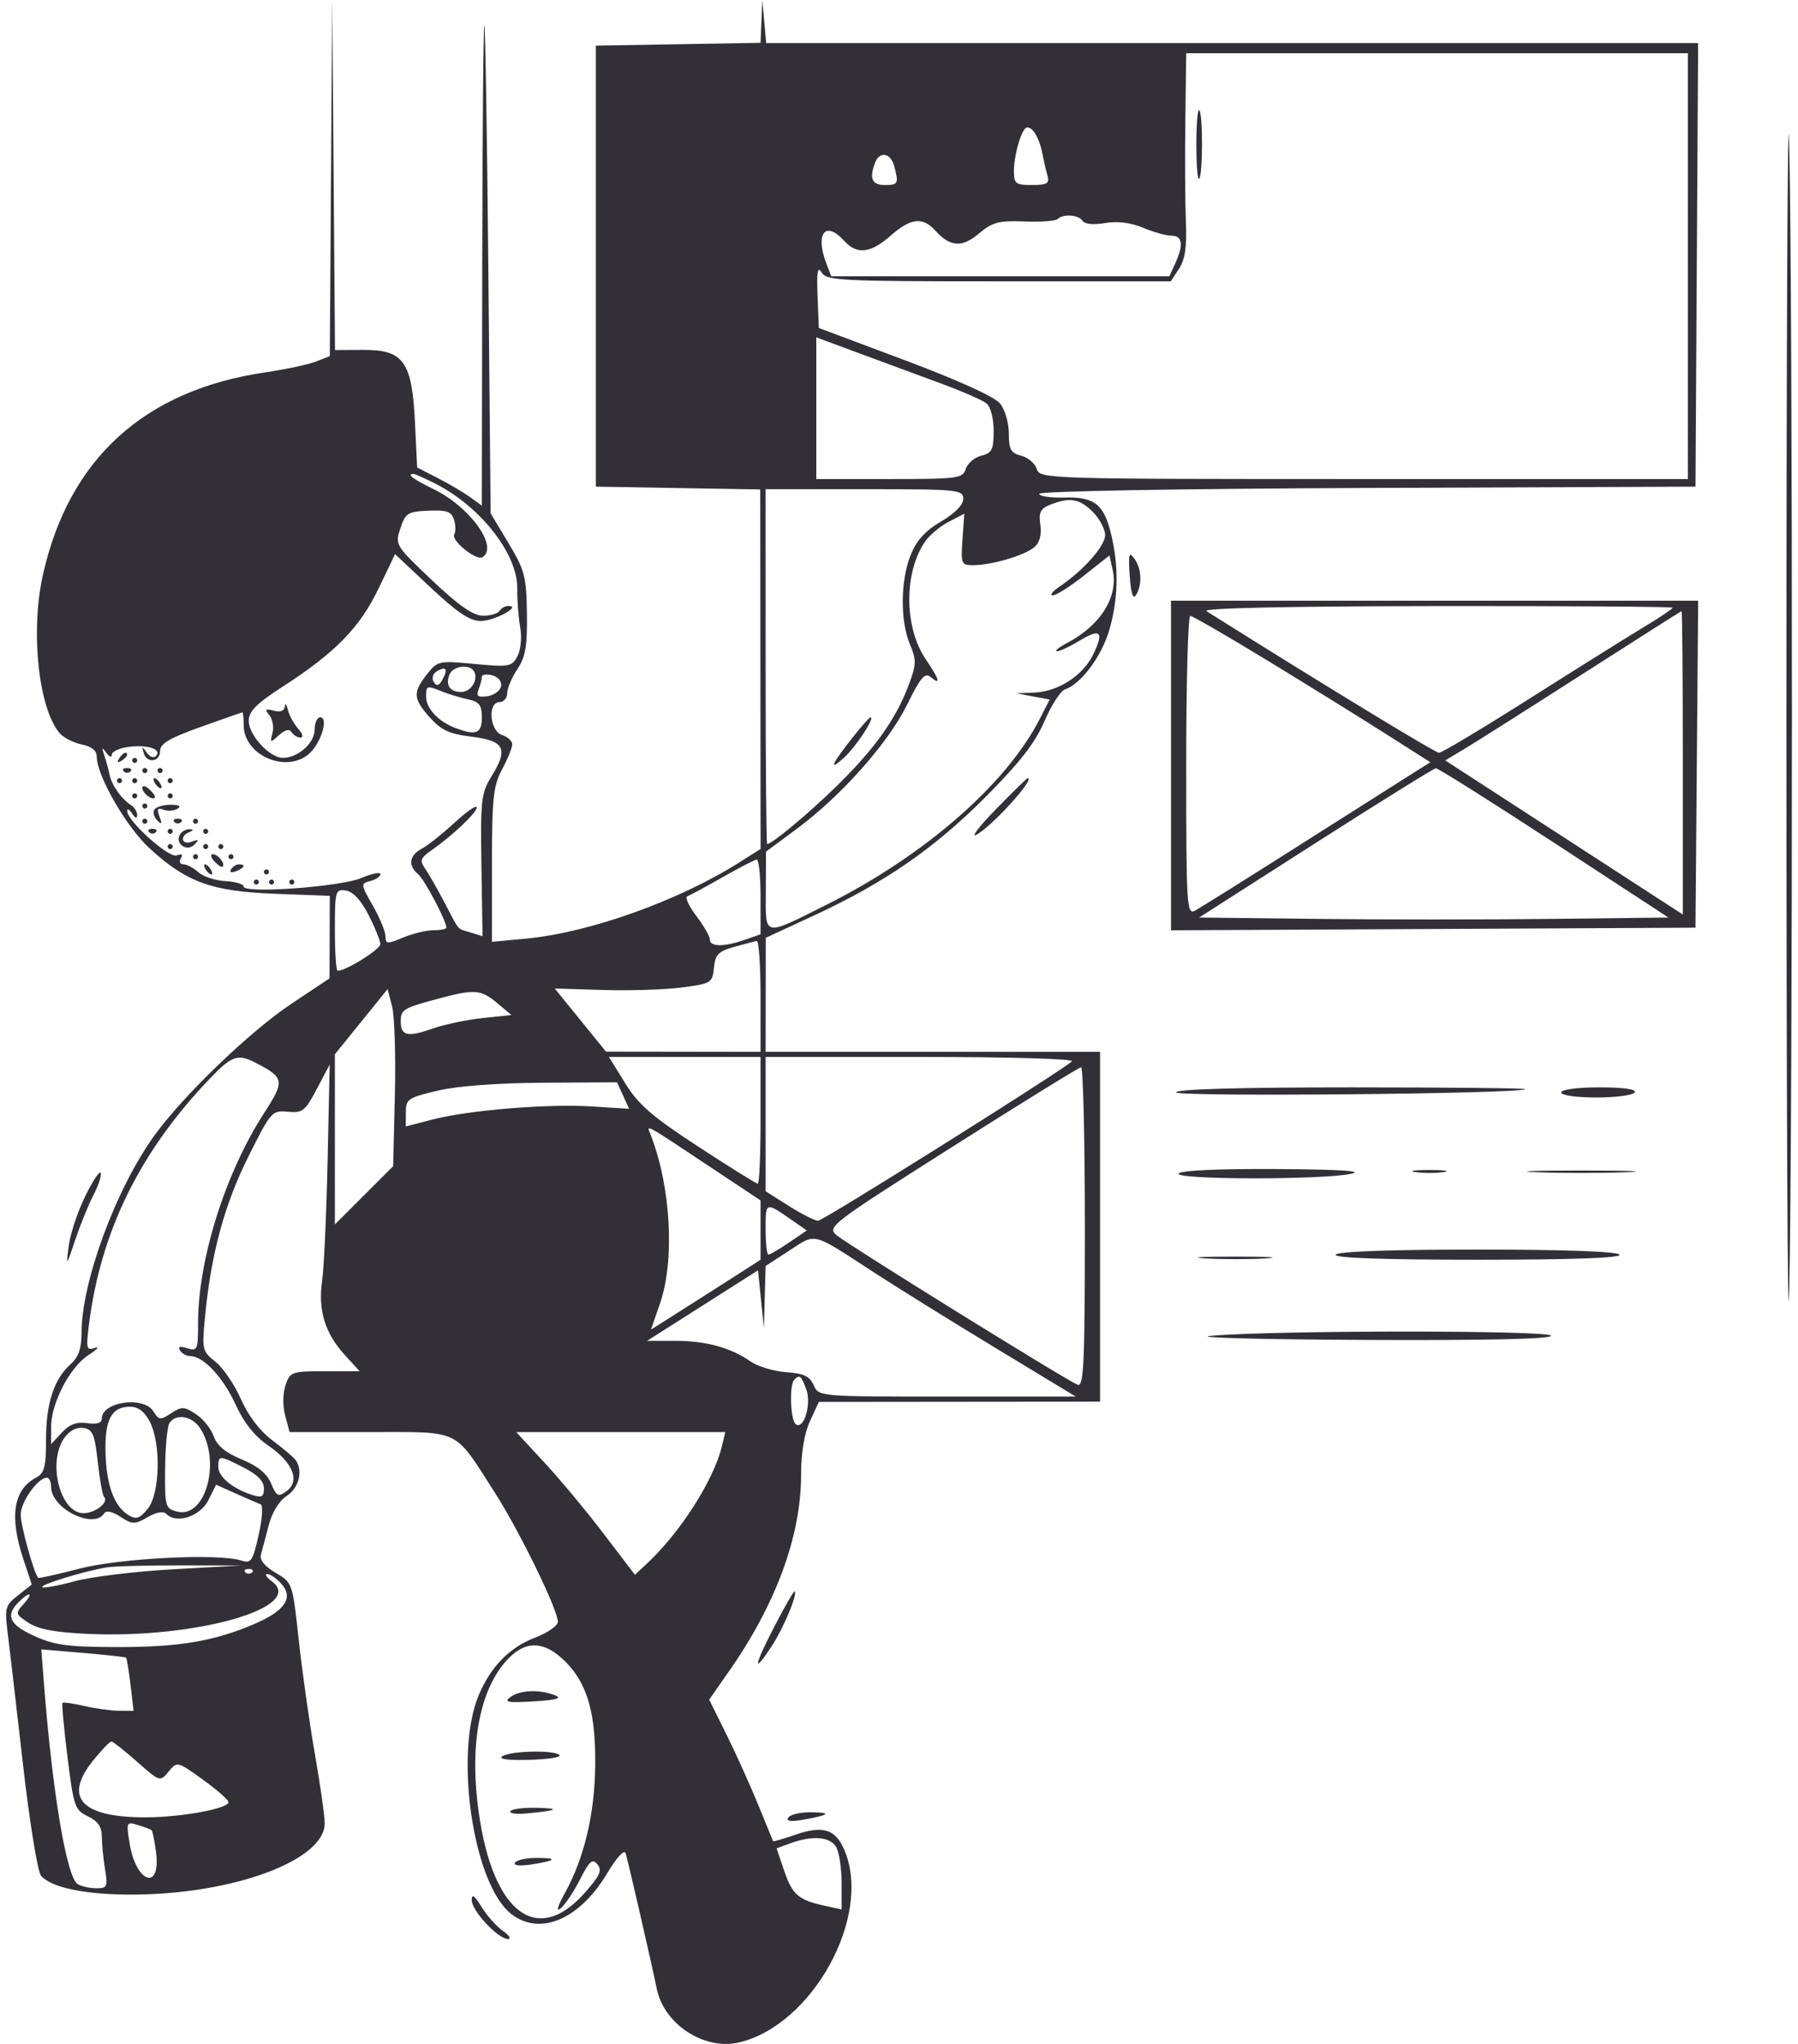 <svg width="264" height="300" viewBox="0 0 264 300" fill="none" xmlns="http://www.w3.org/2000/svg">
<path fill-rule="evenodd" clip-rule="evenodd" d="M48.603 26.138L48.426 52.275L46.38 53.069C45.255 53.506 41.915 54.219 38.957 54.652C21.188 57.256 10.098 67.352 6.299 84.383C4.449 92.674 5.652 104.006 8.763 107.616C9.34 108.285 10.799 109.03 12.006 109.271C13.447 109.559 14.2 110.164 14.201 111.031C14.202 113.835 18.537 121.37 21.956 124.509C27.403 129.511 31.058 130.832 40.428 131.187L48.426 131.489L48.404 137.546L48.383 143.602L42.795 147.322C36.703 151.379 26.922 160.78 22.668 166.667C16.998 174.513 11.968 188.158 11.968 195.689C11.968 197.932 11.523 199.199 10.377 200.22C7.926 202.405 6.76 205.963 6.76 211.261C6.76 215.314 6.522 216.221 5.289 216.882C1.956 218.665 1.348 222.583 3.431 228.854L4.664 232.566L2.647 234.153C0.78 235.621 0.665 236.023 1.111 239.523C1.375 241.602 2.382 250.256 3.348 258.753C4.316 267.267 5.515 274.695 6.019 275.302C7.468 277.049 12.56 278.106 19.409 278.083C34.269 278.032 47.696 273.055 47.675 267.606C47.67 266.517 47.016 261.905 46.22 257.357C45.424 252.81 44.363 245.313 43.863 240.699C42.956 232.331 42.947 232.305 40.459 230.838C38.819 229.87 38.084 228.95 38.315 228.15C38.508 227.482 39.023 225.549 39.461 223.854C39.944 221.983 40.983 220.296 42.109 219.559C43.916 218.375 44.532 215.842 43.393 214.282C43.092 213.871 41.551 212.569 39.969 211.388C38.155 210.035 36.456 207.802 35.37 205.348C34.423 203.206 32.741 200.741 31.634 199.87C29.696 198.345 29.639 198.097 30.104 193.266C30.994 184.033 32.946 176.814 36.451 169.795C39.778 163.132 39.935 162.953 42.252 163.176C44.423 163.385 44.801 163.087 46.522 159.827L48.409 156.251L48.102 170.388C47.932 178.163 47.569 186.096 47.295 188.016C46.681 192.306 47.72 195.696 50.621 198.873L52.807 201.266H47.713C42.822 201.266 42.592 201.347 41.924 203.312C41.517 204.511 41.496 206.359 41.873 207.776L42.517 210.194H54.27C67.829 210.194 66.56 209.585 72.607 219.002C76.268 224.703 81.909 236.253 81.909 238.048C81.909 238.621 80.389 239.669 78.533 240.378C74.828 241.793 72.052 244.628 70.299 248.789C66.655 257.43 69.476 276.527 75.044 280.907C79.245 284.211 85.074 281.757 89.142 274.971C90.565 272.596 91.67 271.398 91.862 272.02C92.242 273.248 95.707 288.327 96.423 291.872C97.48 297.1 103.376 300.97 108.481 299.785C119.264 297.284 128.068 281.325 124.015 271.626C122.698 268.473 120.881 267.884 116.803 269.289C115.035 269.898 113.556 270.328 113.517 270.244C113.477 270.16 112.487 267.747 111.317 264.882C110.147 262.017 108.051 257.377 106.66 254.569L104.129 249.465L107.062 245.269C113.959 235.4 117.623 225.408 117.623 216.469C117.623 213.24 118.091 210.409 118.925 208.597L120.227 205.769L140.875 205.749L161.522 205.73V180.06V154.39H136.969H112.415L112.427 146.02L112.439 137.649L119.527 134.367C129.924 129.552 137.237 124.493 144.806 116.88C149.765 111.893 152.01 108.999 153.363 105.847C154.372 103.497 155.725 101.401 156.369 101.189C158.705 100.417 161.743 96.354 162.872 92.491C164.185 87.997 164.295 83.314 163.196 78.61C162.123 74.021 160.728 72.894 156.286 73.029C154.255 73.091 152.594 72.843 152.594 72.477C152.594 72.095 173.109 71.73 200.771 71.62L248.948 71.429L249.142 38.877L249.336 6.324H180.918H112.5L112.215 3.162L111.93 0L111.801 3.144L111.671 6.287L99.58 6.492L87.489 6.696V39.063V71.429L99.557 71.633L111.625 71.837L111.651 98.221L111.677 124.606L108.512 126.608C99.653 132.211 86.529 136.896 77.258 137.765L72.236 138.235V126.965C72.236 117.116 72.424 115.344 73.724 112.918C74.543 111.391 75.212 109.741 75.212 109.25C75.212 108.761 74.543 108.147 73.724 107.887C71.889 107.305 71.563 103.051 73.352 103.051C73.966 103.051 74.471 102.465 74.474 101.749C74.476 101.032 75.147 99.442 75.965 98.215C77.164 96.413 77.435 94.834 77.367 90.03C77.29 84.616 77.046 83.683 74.66 79.713L72.038 75.349L71.707 39.906C71.526 20.413 71.261 4.129 71.121 3.72C70.98 3.311 70.839 19.005 70.807 38.595L70.748 74.215L69.074 72.998C68.153 72.328 66.015 71.068 64.323 70.197L61.247 68.612L60.932 62.018C60.505 53.083 59.262 51.332 53.365 51.358L49.189 51.376L48.984 25.688L48.778 0L48.603 26.138ZM262.3 105.655C262.301 161.719 262.485 199.387 262.709 189.361C263.239 165.69 263.239 43.828 262.709 21.205C262.484 11.589 262.3 49.591 262.3 105.655ZM247.832 39.063V70.313H200.263C153.366 70.313 152.687 70.292 152.222 68.826C151.963 68.009 150.936 67.136 149.94 66.886C148.421 66.505 148.129 65.978 148.129 63.618C148.129 62.042 147.556 60.104 146.827 59.211C146.027 58.232 140.647 55.79 132.876 52.879L120.227 48.141L120.041 43.415C119.901 39.846 120.046 39.009 120.636 39.993C121.355 41.192 123.413 41.295 146.661 41.295H171.905L173.117 39.444C174.004 38.092 174.274 36.235 174.123 32.561C174.009 29.794 173.973 23.093 174.043 17.671L174.171 7.813H211.002H247.832V39.063ZM175.659 21.205C175.659 24.206 175.844 26.477 176.07 26.252C176.62 25.701 176.64 16.73 176.091 16.182C175.854 15.944 175.659 18.205 175.659 21.205ZM152.973 22.187C153.235 23.489 153.614 25.139 153.815 25.856C154.115 26.921 153.699 27.158 151.527 27.158C149.105 27.158 148.873 26.973 148.873 25.037C148.873 23.87 149.245 21.851 149.699 20.548C150.342 18.703 150.741 18.362 151.511 19.001C152.053 19.452 152.712 20.886 152.973 22.187ZM131.291 24.368C131.986 26.961 131.888 27.158 129.9 27.158C128.026 27.158 127.606 26.178 128.492 23.871C129.153 22.147 130.774 22.435 131.291 24.368ZM158.951 32.419C159.248 32.901 160.549 33.028 162.248 32.741C164.084 32.431 166.018 32.67 167.843 33.433C169.377 34.074 171.261 34.598 172.03 34.598C173.63 34.598 173.805 35.93 172.563 38.656L171.7 40.551H146.876H122.05L121.325 38.642C119.658 34.258 121.205 32.312 123.948 35.342C125.825 37.417 127.793 37.202 130.758 34.598C133.721 31.997 135.475 31.793 137.323 33.835C139.524 36.267 141.24 36.381 143.756 34.264C145.729 32.604 146.662 32.357 150.407 32.505C152.803 32.6 155.001 32.44 155.29 32.15C156.091 31.35 158.394 31.519 158.951 32.419ZM137.983 56.218C141.201 57.399 144.297 58.751 144.865 59.222C145.45 59.707 145.897 61.454 145.897 63.255C145.897 65.999 145.651 66.493 144.087 66.886C143.091 67.136 142.064 68.009 141.804 68.826C141.361 70.222 140.675 70.313 130.594 70.313H119.855V59.915V49.517L125.994 51.793C129.37 53.045 134.765 55.036 137.983 56.218ZM63.982 71.021C70.618 74.406 76.046 81.386 75.95 86.412C75.92 87.993 76.109 90.503 76.369 91.991C76.646 93.572 76.48 95.375 75.971 96.328C75.153 97.856 74.756 97.927 69.689 97.452C64.415 96.958 64.241 96.996 62.678 98.983C60.59 101.637 60.655 102.558 63.134 105.332C64.787 107.181 65.994 107.734 69.262 108.134C74.084 108.724 74.674 109.895 72.181 113.928C70.653 116.402 70.539 117.4 70.688 127.008L70.85 137.41L69.124 136.879C67.034 136.236 67.567 136.847 65.25 132.441C64.174 130.395 62.883 128.138 62.38 127.427C61.61 126.337 61.745 125.937 63.24 124.89C66.433 122.654 70.004 119.282 70.004 118.504C70.004 118.085 68.546 119.087 66.763 120.73C64.981 122.373 62.804 124.102 61.927 124.571C60.087 125.556 59.871 127.04 61.383 128.295C62.314 129.068 65.54 135.166 65.54 136.153C65.54 136.362 64.692 136.533 63.656 136.533C62.619 136.533 60.61 137.018 59.191 137.611C56.837 138.595 56.61 138.579 56.602 137.425C56.597 136.73 55.761 134.707 54.745 132.928C52.943 129.776 52.934 129.687 54.382 129.308C55.199 129.094 55.867 128.64 55.867 128.3C55.867 127.96 54.612 128.213 53.077 128.865C50.017 130.164 35.78 131.198 35.775 130.123C35.772 129.761 34.567 129.402 33.095 129.326C31.624 129.251 29.841 128.664 29.134 128.024C28.426 127.384 27.436 126.861 26.932 126.861C26.423 126.861 26.256 126.474 26.555 125.99C26.908 125.419 26.7 125.271 25.951 125.558C24.798 126 18.653 120.477 18.676 119.02C18.682 118.626 19.012 118.806 19.409 119.42C19.85 120.103 20.134 120.189 20.141 119.643C20.147 119.152 19.734 118.483 19.223 118.155C17.81 117.251 16.409 115.268 16.096 113.73C15.942 112.971 15.589 111.682 15.31 110.864C14.902 109.663 14.959 109.591 15.606 110.492C16.057 111.117 16.415 111.234 16.421 110.759C16.427 110.292 17.609 109.773 19.046 109.605C21.809 109.282 23.85 110.018 22.881 110.988C22.563 111.305 21.961 111.072 21.543 110.47C20.88 109.514 20.822 109.516 21.088 110.492C21.526 112.096 23.5 111.87 23.505 110.215C23.508 109.15 24.904 108.326 29.458 106.701C32.729 105.534 35.489 104.57 35.592 104.559C35.694 104.548 35.778 105.391 35.778 106.433C35.778 110.824 41.933 113.557 45.337 110.678C47.092 109.192 48.311 105.283 47.019 105.283C46.566 105.283 46.194 106.101 46.194 107.101C46.194 109.068 43.749 111.236 41.531 111.236C39.59 111.236 36.522 107.901 36.522 105.793C36.522 104.398 37.633 103.285 41.544 100.759C49.225 95.8 52.825 92.119 55.561 86.426L58.008 81.333L63.232 86.24C67.145 89.915 68.989 91.146 70.576 91.146C72.571 91.146 76.599 88.988 74.698 88.938C74.211 88.924 73.605 89.249 73.352 89.658C73.099 90.067 71.991 90.388 70.89 90.371C69.456 90.349 67.341 88.875 63.433 85.171C58.051 80.072 57.989 79.97 58.787 77.552C59.529 75.305 59.872 75.088 62.895 74.956C65.595 74.84 66.279 75.079 66.659 76.276C66.915 77.081 66.932 78.051 66.697 78.431C66.166 79.29 69.934 82.349 70.836 81.791C73.255 80.296 69.005 74.378 63.647 71.785C60.644 70.331 59.641 69.569 60.733 69.569C60.954 69.569 62.416 70.222 63.982 71.021ZM141.433 73.218C141.433 74.106 140.214 75.35 138.174 76.546C135.847 77.909 134.57 79.318 133.71 81.468C132.207 85.222 132.158 91.111 133.601 94.562C134.593 96.936 134.568 97.526 133.344 100.747C131.481 105.65 128.321 110.04 122.736 115.486C118.626 119.493 113.349 123.884 112.643 123.884C112.518 123.884 112.415 112.166 112.415 97.843V71.801H126.924C140.695 71.801 141.433 71.873 141.433 73.218ZM160.44 75.116C161.444 76.12 162.266 77.66 162.266 78.538C162.266 80.137 159.06 83.757 155.57 86.099C154.547 86.786 154.098 87.366 154.573 87.387C155.047 87.408 157.116 86.098 159.17 84.475L162.903 81.523L163.371 83.654C164.234 87.581 161.626 91.761 156.686 94.372C155.458 95.02 154.789 95.563 155.198 95.578C155.607 95.593 157.068 94.918 158.444 94.079C161.576 92.17 162.132 92.677 160.549 95.997C159.052 99.137 155.387 101.521 151.85 101.658L149.245 101.759L151.684 102.219L154.122 102.679L152.674 105.509C147.75 115.13 135.732 125.599 121.346 132.799C111.943 137.505 112.41 137.609 112.445 130.817L112.474 125L116.992 121.652C123.551 116.79 130.413 109.07 133.19 103.428C135.178 99.391 135.798 98.668 136.661 99.384C138.207 100.668 137.947 99.742 135.922 96.759C132.726 92.049 132.706 83.937 135.879 79.423C136.528 78.5 138.077 77.218 139.321 76.575L141.585 75.404L141.323 79.183C141.073 82.789 141.146 82.962 142.921 82.958C145.632 82.951 150.55 81.488 151.907 80.284C152.661 79.616 152.963 78.447 152.754 77.017C152.489 75.211 152.759 74.658 154.184 74.087C157.044 72.942 158.507 73.182 160.44 75.116ZM165.879 84.537C166.056 87.108 166.36 88.034 166.798 87.343C167.737 85.86 167.623 83.449 166.545 81.973C165.766 80.907 165.658 81.323 165.879 84.537ZM171.939 112.358V136.547L210.444 136.354L248.948 136.161L249.145 112.166L249.341 88.17H210.64H171.939V112.358ZM245.6 89.199C245.6 89.356 243.675 90.645 241.322 92.065C238.968 93.484 231.415 98.211 224.535 102.568C217.656 106.926 211.697 110.492 211.295 110.492C210.732 110.492 193.864 100.223 177.147 89.704C176.437 89.257 188.695 88.986 210.816 88.958C229.947 88.933 245.6 89.042 245.6 89.199ZM247.088 111.942V134.227L229.646 122.917L212.203 111.608L214.951 109.966C216.461 109.064 224.227 104.144 232.207 99.034C240.187 93.924 246.8 89.724 246.902 89.701C247.004 89.677 247.088 99.686 247.088 111.942ZM186.114 96.957C192.027 100.561 199.824 105.393 203.441 107.695L210.016 111.878L206.789 113.914C205.013 115.034 197.534 119.777 190.168 124.454C182.802 129.131 176.189 133.272 175.473 133.656C174.247 134.313 174.171 133.076 174.171 112.378C174.171 100.291 174.439 90.402 174.767 90.402C175.094 90.402 180.2 93.352 186.114 96.957ZM64.967 99.742C64.436 100.691 64.114 100.778 63.687 100.087C63.363 99.564 63.551 98.896 64.121 98.544C65.476 97.707 65.828 98.204 64.967 99.742ZM69.59 98.52C70.31 99.683 69.164 101.563 67.736 101.563C66.057 101.563 65.388 100.592 65.989 99.026C66.478 97.752 68.905 97.41 69.59 98.52ZM73.567 100.729C73.44 101.393 72.54 102.048 71.566 102.186C70.169 102.385 69.895 102.175 70.271 101.195C70.534 100.512 70.748 99.677 70.748 99.34C70.748 99.002 71.434 98.905 72.272 99.125C73.168 99.359 73.702 100.02 73.567 100.729ZM64.947 101.512C65.886 101.893 67.577 102.401 68.702 102.642C70.378 103 70.748 103.48 70.748 105.297C70.748 107.68 69.909 108.009 66.819 106.834C64.354 105.896 62.563 103.97 62.563 102.254C62.563 100.605 62.646 100.579 64.947 101.512ZM41.816 103.696C41.761 104.343 41.174 104.567 40.2 104.312C38.946 103.985 38.828 104.103 39.543 104.965C40.024 105.545 40.234 106.721 40.01 107.58C39.625 109.05 39.681 109.068 40.964 107.907C41.86 107.096 42.494 106.945 42.816 107.467C43.086 107.903 43.673 108.259 44.121 108.259C44.584 108.259 44.436 107.695 43.782 106.957C43.148 106.241 42.464 104.986 42.265 104.167C42.066 103.349 41.864 103.137 41.816 103.696ZM125.327 108.073C122.112 112.117 121.547 113.368 123.899 111.236C125.696 109.605 128.538 105.283 127.811 105.283C127.665 105.283 126.547 106.539 125.327 108.073ZM17.478 111.351C17.148 111.883 17.273 112.008 17.805 111.678C18.278 111.387 18.665 111 18.665 110.82C18.665 110.199 18.008 110.493 17.478 111.351ZM19.409 111.608C19.409 111.812 19.576 111.98 19.781 111.98C19.985 111.98 20.153 111.812 20.153 111.608C20.153 111.403 19.985 111.236 19.781 111.236C19.576 111.236 19.409 111.403 19.409 111.608ZM18.168 113.22C18.441 113.492 18.888 113.492 19.161 113.22C19.433 112.947 19.21 112.724 18.665 112.724C18.119 112.724 17.896 112.947 18.168 113.22ZM20.897 113.096C20.897 113.3 21.064 113.468 21.269 113.468C21.473 113.468 21.641 113.3 21.641 113.096C21.641 112.891 21.473 112.724 21.269 112.724C21.064 112.724 20.897 112.891 20.897 113.096ZM23.129 113.096C23.129 113.3 23.296 113.468 23.501 113.468C23.705 113.468 23.873 113.3 23.873 113.096C23.873 112.891 23.705 112.724 23.501 112.724C23.296 112.724 23.129 112.891 23.129 113.096ZM228.187 123.698L244.979 134.673L227.804 134.873C218.358 134.983 202.853 134.983 193.347 134.873L176.065 134.673L193.161 123.741C202.564 117.728 210.513 112.79 210.826 112.766C211.139 112.743 218.952 117.662 228.187 123.698ZM17.176 114.584C17.176 114.788 17.344 114.956 17.548 114.956C17.753 114.956 17.92 114.788 17.92 114.584C17.92 114.379 17.753 114.212 17.548 114.212C17.344 114.212 17.176 114.379 17.176 114.584ZM19.409 114.584C19.409 114.788 19.576 114.956 19.781 114.956C19.985 114.956 20.153 114.788 20.153 114.584C20.153 114.379 19.985 114.212 19.781 114.212C19.576 114.212 19.409 114.379 19.409 114.584ZM22.757 114.956C23.01 115.365 23.384 115.7 23.589 115.7C23.793 115.7 23.754 115.365 23.501 114.956C23.248 114.547 22.874 114.212 22.669 114.212C22.464 114.212 22.504 114.547 22.757 114.956ZM24.617 114.584C24.617 114.788 24.784 114.956 24.989 114.956C25.194 114.956 25.361 114.788 25.361 114.584C25.361 114.379 25.194 114.212 24.989 114.212C24.784 114.212 24.617 114.379 24.617 114.584ZM146.246 118.762C143.803 121.265 142.495 122.96 143.34 122.531C145.567 121.396 152.093 114.212 150.896 114.212C150.781 114.212 148.688 116.259 146.246 118.762ZM20.897 115.627C20.897 116.399 22.312 117.518 22.732 117.076C22.868 116.934 22.511 116.384 21.938 115.857C21.365 115.329 20.897 115.225 20.897 115.627ZM19.409 116.816C19.409 117.021 19.576 117.188 19.781 117.188C19.985 117.188 20.153 117.021 20.153 116.816C20.153 116.611 19.985 116.444 19.781 116.444C19.576 116.444 19.409 116.611 19.409 116.816ZM24.617 116.816C24.617 117.021 24.784 117.188 24.989 117.188C25.194 117.188 25.361 117.021 25.361 116.816C25.361 116.611 25.194 116.444 24.989 116.444C24.784 116.444 24.617 116.611 24.617 116.816ZM20.897 118.304C20.897 118.509 21.064 118.676 21.269 118.676C21.473 118.676 21.641 118.509 21.641 118.304C21.641 118.099 21.473 117.932 21.269 117.932C21.064 117.932 20.897 118.099 20.897 118.304ZM22.659 118.834C22.416 119.227 22.609 119.939 23.089 120.415C23.755 121.075 23.832 120.941 23.416 119.849C22.999 118.756 23.136 118.52 23.997 118.85C24.617 119.088 25.548 119.021 26.066 118.7C26.668 118.329 26.301 118.118 25.055 118.118C23.981 118.118 22.903 118.44 22.659 118.834ZM20.897 120.536C20.897 120.741 21.064 120.908 21.269 120.908C21.473 120.908 21.641 120.741 21.641 120.536C21.641 120.332 21.473 120.164 21.269 120.164C21.064 120.164 20.897 120.332 20.897 120.536ZM25.609 120.66C25.882 120.933 26.328 120.933 26.601 120.66C26.874 120.387 26.65 120.164 26.105 120.164C25.56 120.164 25.336 120.387 25.609 120.66ZM28.337 120.536C28.337 120.741 28.505 120.908 28.709 120.908C28.914 120.908 29.081 120.741 29.081 120.536C29.081 120.332 28.914 120.164 28.709 120.164C28.505 120.164 28.337 120.332 28.337 120.536ZM21.888 122.149C22.162 122.421 22.608 122.421 22.881 122.149C23.153 121.875 22.93 121.652 22.385 121.652C21.839 121.652 21.616 121.875 21.888 122.149ZM24.617 122.024C24.617 122.229 24.784 122.396 24.989 122.396C25.194 122.396 25.361 122.229 25.361 122.024C25.361 121.82 25.194 121.652 24.989 121.652C24.784 121.652 24.617 121.82 24.617 122.024ZM26.437 122.461C25.62 123.783 27.419 125.101 28.523 123.989C29.269 123.238 29.195 123.151 28.151 123.548C26.689 124.105 26.325 122.732 27.779 122.145C28.45 121.875 28.462 121.753 27.823 121.711C27.336 121.679 26.712 122.016 26.437 122.461ZM29.825 122.024C29.825 122.229 29.993 122.396 30.197 122.396C30.402 122.396 30.569 122.229 30.569 122.024C30.569 121.82 30.402 121.652 30.197 121.652C29.993 121.652 29.825 121.82 29.825 122.024ZM24.617 124.256C24.617 124.461 24.784 124.628 24.989 124.628C25.194 124.628 25.361 124.461 25.361 124.256C25.361 124.052 25.194 123.884 24.989 123.884C24.784 123.884 24.617 124.052 24.617 124.256ZM29.825 124.256C29.825 124.461 29.993 124.628 30.197 124.628C30.402 124.628 30.569 124.461 30.569 124.256C30.569 124.052 30.402 123.884 30.197 123.884C29.993 123.884 29.825 124.052 29.825 124.256ZM32.057 124.256C32.057 124.461 32.225 124.628 32.429 124.628C32.634 124.628 32.801 124.461 32.801 124.256C32.801 124.052 32.634 123.884 32.429 123.884C32.225 123.884 32.057 124.052 32.057 124.256ZM28.337 125.745C28.337 125.949 28.505 126.117 28.709 126.117C28.914 126.117 29.081 125.949 29.081 125.745C29.081 125.54 28.914 125.373 28.709 125.373C28.505 125.373 28.337 125.54 28.337 125.745ZM31.47 126.413C31.998 126.986 32.547 127.344 32.69 127.207C33.131 126.788 32.013 125.373 31.24 125.373C30.839 125.373 30.942 125.841 31.47 126.413ZM33.545 125.745C33.545 125.949 33.713 126.117 33.917 126.117C34.122 126.117 34.289 125.949 34.289 125.745C34.289 125.54 34.122 125.373 33.917 125.373C33.713 125.373 33.545 125.54 33.545 125.745ZM111.671 131.624V137.132L109.328 137.948C106.295 139.006 104.23 138.989 104.23 137.905C104.23 137.433 103.329 135.864 102.227 134.419C101.125 132.974 100.539 131.683 100.924 131.55C101.311 131.416 103.635 130.16 106.09 128.759C108.546 127.359 110.806 126.192 111.113 126.165C111.419 126.138 111.671 128.595 111.671 131.624ZM30.197 127.605C30.45 128.014 30.825 128.349 31.029 128.349C31.234 128.349 31.194 128.014 30.941 127.605C30.688 127.195 30.314 126.861 30.11 126.861C29.905 126.861 29.944 127.195 30.197 127.605ZM33.923 127.596C33.662 128.018 33.961 128.143 34.623 127.889C35.912 127.394 36.147 126.861 35.078 126.861C34.692 126.861 34.173 127.192 33.923 127.596ZM38.754 127.977C38.754 128.181 38.921 128.349 39.126 128.349C39.331 128.349 39.498 128.181 39.498 127.977C39.498 127.772 39.331 127.605 39.126 127.605C38.921 127.605 38.754 127.772 38.754 127.977ZM37.266 129.465C37.266 129.669 37.433 129.837 37.638 129.837C37.842 129.837 38.01 129.669 38.01 129.465C38.01 129.26 37.842 129.093 37.638 129.093C37.433 129.093 37.266 129.26 37.266 129.465ZM39.498 129.465C39.498 129.669 39.665 129.837 39.87 129.837C40.075 129.837 40.242 129.669 40.242 129.465C40.242 129.26 40.075 129.093 39.87 129.093C39.665 129.093 39.498 129.26 39.498 129.465ZM42.474 129.465C42.474 129.669 42.642 129.837 42.846 129.837C43.051 129.837 43.218 129.669 43.218 129.465C43.218 129.26 43.051 129.093 42.846 129.093C42.642 129.093 42.474 129.26 42.474 129.465ZM54.117 134.301C55.057 136.143 55.834 138.061 55.846 138.565C55.864 139.335 50.822 142.486 49.572 142.486C49.351 142.486 49.171 139.784 49.171 136.481C49.171 130.739 49.241 130.488 50.79 130.715C51.842 130.87 53.008 132.126 54.117 134.301ZM111.671 146.206V154.39L100.324 154.374L88.977 154.359L85.215 149.724L81.453 145.09L88.564 145.306C92.474 145.425 97.683 145.258 100.138 144.934C104.433 144.368 104.611 144.259 104.826 142.05C105.016 140.108 105.476 139.634 107.802 138.981C109.317 138.557 110.806 138.167 111.113 138.115C111.419 138.064 111.671 141.704 111.671 146.206ZM57.979 160.719L57.727 171.167L53.449 175.443L49.171 179.72V167.231V154.741L53.04 149.958L56.911 145.175L57.571 147.724C57.934 149.126 58.118 154.973 57.979 160.719ZM72.997 147.222L75.09 148.983L70.866 149.425C68.543 149.667 65.186 150.379 63.407 151.007C59.842 152.265 58.843 152.029 58.843 149.926C58.843 148.191 59.211 147.963 64.159 146.632C69.674 145.149 70.607 145.21 72.997 147.222ZM37.501 155.974C41.786 158.188 41.857 158.609 38.757 163.405C33.064 172.212 29.081 184.896 29.081 194.216C29.081 198.133 28.984 198.359 27.5 197.888C26.436 197.55 26.085 197.656 26.428 198.21C26.708 198.663 27.374 199.034 27.909 199.034C29.832 199.034 32.743 202.121 34.559 206.086C35.822 208.847 37.369 210.788 39.436 212.208C43.023 214.671 44.096 217.385 42.07 218.866C40.851 219.758 40.605 219.636 39.809 217.742C39.197 216.286 37.839 215.173 35.496 214.208C33.125 213.23 31.864 212.188 31.381 210.807C30.999 209.712 29.822 208.251 28.767 207.56C27.037 206.426 26.68 206.414 25.124 207.434C23.543 208.47 23.324 208.446 22.513 207.147C21.082 204.855 14.944 205.734 14.944 208.231C14.944 208.867 14.22 209.086 12.807 208.879C11.268 208.653 10.226 209.041 9.086 210.264L7.504 211.963V209.453C7.504 205.938 10.25 200.656 13 198.882C14.274 198.06 14.699 197.592 13.944 197.842C12.688 198.258 12.613 197.965 13.066 194.387C14.794 180.714 20.541 169.036 30.827 158.297C34.041 154.94 34.913 154.638 37.501 155.974ZM111.671 164.435C111.671 169.551 111.488 173.736 111.264 173.736C111.04 173.736 107.105 171.287 102.521 168.294C95.726 163.857 93.744 162.139 91.798 158.993L89.411 155.135H100.541H111.671V164.435ZM157.393 155.78C155.76 157.271 120.899 179.156 120.129 179.173C119.666 179.184 117.742 178.216 115.852 177.022L112.418 174.852L112.416 164.993L112.415 155.135H135.257C148.208 155.135 157.794 155.414 157.393 155.78ZM159.29 180.14C159.29 200.17 159.133 203.597 158.231 203.251C156.655 202.646 124.634 182.791 122.869 181.324C121.39 180.094 121.852 179.74 139.761 168.371C149.888 161.943 158.425 156.67 158.732 156.652C159.039 156.636 159.29 167.205 159.29 180.14ZM91.485 160.8L92.372 162.745L86.954 162.402C80.424 161.986 68.829 162.936 63.481 164.324L59.587 165.333V163.262C59.587 161.334 59.91 161.113 64.238 160.088C67.138 159.401 72.972 158.961 79.743 158.92L90.599 158.855L91.485 160.8ZM172.683 160.333C172.683 161.014 223.167 160.555 223.961 159.867C224.131 159.72 212.663 159.599 198.477 159.599C182.001 159.599 172.683 159.864 172.683 160.333ZM229.231 160.343C229.231 160.768 231.448 161.087 234.395 161.087C237.236 161.087 239.767 160.752 240.02 160.343C240.31 159.872 238.415 159.599 234.855 159.599C231.601 159.599 229.231 159.913 229.231 160.343ZM105.532 172.117L111.671 176.191V180.549V184.906L106.648 188.124C103.886 189.894 100.267 192.199 98.605 193.248L95.584 195.153L96.907 191.327C99.093 185.002 98.513 174.253 95.577 166.67C94.916 164.963 94.01 164.467 105.532 172.117ZM12.522 175.556C11.409 177.827 10.316 181.108 10.093 182.848C9.693 185.968 9.708 185.955 11.072 181.92C11.834 179.67 13.037 176.717 13.746 175.359C14.455 174.001 14.925 172.562 14.791 172.16C14.657 171.757 13.636 173.286 12.522 175.556ZM173.055 172.248C172.49 173.161 193.966 173.198 198.353 172.29C200.373 171.873 196.862 171.647 187.422 171.589C178.858 171.536 173.338 171.789 173.055 172.248ZM207.839 172.036C208.964 172.207 210.807 172.207 211.932 172.036C213.057 171.866 212.136 171.727 209.885 171.727C207.635 171.727 206.714 171.866 207.839 172.036ZM225.697 172.058C229.278 172.194 235.137 172.194 238.717 172.058C242.299 171.921 239.368 171.809 232.207 171.809C225.046 171.809 222.116 171.921 225.697 172.058ZM116.369 179.151L118.463 180.602L115.85 182.377C114.413 183.353 113.053 184.153 112.826 184.153C112.6 184.153 112.415 182.458 112.415 180.388C112.415 176.358 112.362 176.375 116.369 179.151ZM128.307 186.75C131.639 188.92 139.672 193.911 146.16 197.842L157.955 204.986H139.082C120.223 204.986 120.207 204.984 119.474 203.312C118.899 202.002 118.021 201.586 115.436 201.402C113.619 201.272 111.276 200.57 110.228 199.842C107.287 197.797 103.657 196.801 99.141 196.801H95.017L103.158 191.627L111.299 186.452L111.732 190.697L112.165 194.941L112.29 190.379L112.415 185.817L115.905 183.546C119.884 180.958 119.111 180.759 128.307 186.75ZM196.121 184.153C195.818 184.642 202.948 184.897 216.954 184.897C230.96 184.897 238.09 184.642 237.787 184.153C237.499 183.686 229.734 183.408 216.954 183.408C204.174 183.408 196.409 183.686 196.121 184.153ZM176.99 184.704C179.564 184.85 183.582 184.849 185.919 184.702C188.256 184.554 186.15 184.435 181.24 184.437C176.329 184.438 174.417 184.559 176.99 184.704ZM177.891 196.057C174.822 196.319 184.783 196.594 200.027 196.667C218.098 196.755 227.743 196.542 227.743 196.057C227.743 195.237 187.512 195.237 177.891 196.057ZM118.367 203.87C119.174 205.99 118.08 209.821 116.881 209.079C116.052 208.567 115.852 203.285 116.631 202.506C117.41 201.726 117.613 201.885 118.367 203.87ZM21.993 208.669C23.672 211.915 23.496 219.254 21.688 221.458C20.519 222.882 19.99 223.061 18.897 222.403C16.779 221.126 15.629 218.034 15.496 213.261C15.361 208.356 16.362 206.474 19.109 206.474C20.294 206.474 21.225 207.182 21.993 208.669ZM29.388 209.636C32.521 214.473 30.196 222.914 26.019 221.865C24.272 221.426 24.196 221.162 24.243 215.615C24.27 212.429 24.553 209.404 24.871 208.892C25.79 207.413 28.205 207.811 29.388 209.636ZM14.351 214.561C14.638 217.168 15.054 219.481 15.275 219.701C16.045 220.471 14.004 222.099 12.268 222.099C8.835 222.099 6.923 214.649 9.436 211.062C10.18 209.999 11.222 209.451 12.226 209.594C13.608 209.791 13.9 210.473 14.351 214.561ZM106.006 212.24C104.837 217.166 99.932 224.874 95.076 229.411L93.224 231.142L88.676 225.168C86.174 221.882 82.253 217.169 79.962 214.694L75.796 210.194H91.143H106.491L106.006 212.24ZM35.807 215.418C37.791 216.429 38.754 217.419 38.754 218.444C38.754 219.685 38.443 219.869 37.08 219.438C34.191 218.524 32.057 216.774 32.057 215.317C32.057 213.572 32.195 213.575 35.807 215.418ZM7.504 218.238C7.504 221.436 13.798 224.555 15.311 222.107C15.589 221.659 16.513 221.861 17.68 222.626C19.441 223.78 19.759 223.785 21.661 222.694C23.005 221.923 23.982 221.761 24.454 222.234C25.938 223.717 29.406 222.566 30.592 220.195L31.729 217.919L34.684 219.244C36.308 219.973 37.929 220.676 38.284 220.806C38.64 220.935 38.502 222.959 37.977 225.302C37.123 229.119 36.862 229.511 35.47 229.057C32.127 227.968 17.63 228.69 11.659 230.243C8.42 231.085 5.694 231.69 5.602 231.586C4.962 230.871 3.039 223.909 3.039 222.307C3.039 220.441 5.563 216.891 6.889 216.891C7.227 216.891 7.504 217.497 7.504 218.238ZM25.361 230.335C19.836 230.644 13.343 231.435 10.932 232.096C8.521 232.756 6.392 233.14 6.202 232.95C5.847 232.595 12.346 230.611 15.688 230.053C16.711 229.882 21.566 229.749 26.477 229.758L35.406 229.775L25.361 230.335ZM37.018 230.78C36.745 231.052 36.298 231.052 36.025 230.78C35.753 230.507 35.976 230.284 36.522 230.284C37.067 230.284 37.29 230.507 37.018 230.78ZM41.302 232.454C43.151 234.496 41.867 236.418 37.355 238.359C31.447 240.9 26.319 241.762 17.176 241.75C10.042 241.741 8.032 241.474 5.086 240.145C1.393 238.48 0.754 237.139 2.72 235.173C4.389 233.504 5.013 233.723 3.464 235.434C2.224 236.804 2.254 236.919 4.201 238.194C5.665 239.153 8.149 239.609 13.103 239.825C28.892 240.516 44.998 235.875 39.914 232.1C39.119 231.511 38.816 231.028 39.24 231.028C39.665 231.028 40.592 231.67 41.302 232.454ZM113.734 238.671C110.676 244.566 110.473 245.943 113.295 241.645C115.026 239.009 117.127 234.004 116.686 233.563C116.576 233.453 115.248 235.752 113.734 238.671ZM83.032 243.907C86.267 247.142 87.511 251.55 87.392 259.361C87.287 266.36 85.747 272.783 82.968 277.805C81.834 279.857 81.602 280.699 82.339 280.087C82.982 279.553 84.256 277.645 85.171 275.845C86.555 273.121 86.983 272.753 87.726 273.647C88.448 274.518 88.087 275.317 85.821 277.862C78.542 286.037 71.859 280.285 70.079 264.314C69.038 254.974 70.743 247.334 74.766 243.312C77.361 240.716 80.033 240.908 83.032 243.907ZM18.502 243.299C18.617 243.396 18.915 245.194 19.163 247.296L19.616 251.117L17.466 251.099C16.284 251.09 13.987 250.773 12.361 250.396C10.736 250.02 9.303 249.814 9.178 249.939C9.052 250.065 9.381 253.643 9.908 257.89C10.811 265.161 10.987 265.671 12.905 266.59C14.377 267.296 14.947 268.125 14.952 269.573C14.957 270.676 15.168 272.834 15.422 274.369C15.848 276.942 15.746 277.158 14.112 277.148C13.137 277.141 11.916 276.867 11.398 276.538C9.783 275.513 7.703 263.143 6.458 247.162L6.062 242.09L12.177 242.607C15.541 242.891 18.386 243.203 18.502 243.299ZM74.965 249.071C73.906 249.843 74.482 249.953 78.357 249.723C81.657 249.526 82.589 249.269 81.537 248.845C79.276 247.935 76.388 248.034 74.965 249.071ZM20.153 258.601C23.484 261.543 23.508 261.55 24.76 260.028C26.016 258.502 26.028 258.505 29.782 261.202C31.852 262.689 33.545 264.181 33.545 264.518C33.545 265.467 26.549 266.742 21.343 266.742C11.94 266.742 9.282 263.863 13.657 258.418C14.912 256.858 16.133 255.596 16.371 255.613C16.609 255.63 18.311 256.975 20.153 258.601ZM73.786 257.76C73.11 258.187 74.488 258.384 77.618 258.306C80.305 258.24 82.351 257.935 82.162 257.628C81.684 256.846 75.064 256.95 73.786 257.76ZM74.936 265.843C74.736 266.166 75.805 266.314 77.311 266.171C81.912 265.735 82.454 265.431 78.79 265.34C76.871 265.293 75.136 265.519 74.936 265.843ZM115.734 266.79C115.401 267.328 116.158 267.415 118.108 267.063C121.907 266.375 122.191 265.998 118.907 265.998C117.431 265.998 116.003 266.354 115.734 266.79ZM22.261 268.633C22.398 268.753 22.688 270.175 22.904 271.793C23.685 277.609 19.98 276.443 19.031 270.573C18.523 267.427 18.557 267.352 20.261 267.876C21.224 268.172 22.124 268.513 22.261 268.633ZM122.806 271.157C123.229 271.949 123.576 274.32 123.576 276.425V280.253L121.157 279.734C117.259 278.897 116.349 278.121 115.153 274.61L114.022 271.291L116.009 270.564C119.321 269.35 121.962 269.581 122.806 271.157ZM75.612 273.395C75.354 273.812 76.312 273.919 77.986 273.661C81.722 273.084 82.022 272.695 78.729 272.695C77.252 272.695 75.849 273.009 75.612 273.395ZM69.263 278.89C69.259 280.445 73.126 284.599 74.577 284.599C75.108 284.599 74.77 284.058 73.826 283.396C72.881 282.735 71.469 281.145 70.687 279.862C69.663 278.183 69.264 277.911 69.263 278.89Z" fill="#323036"/>
</svg>
